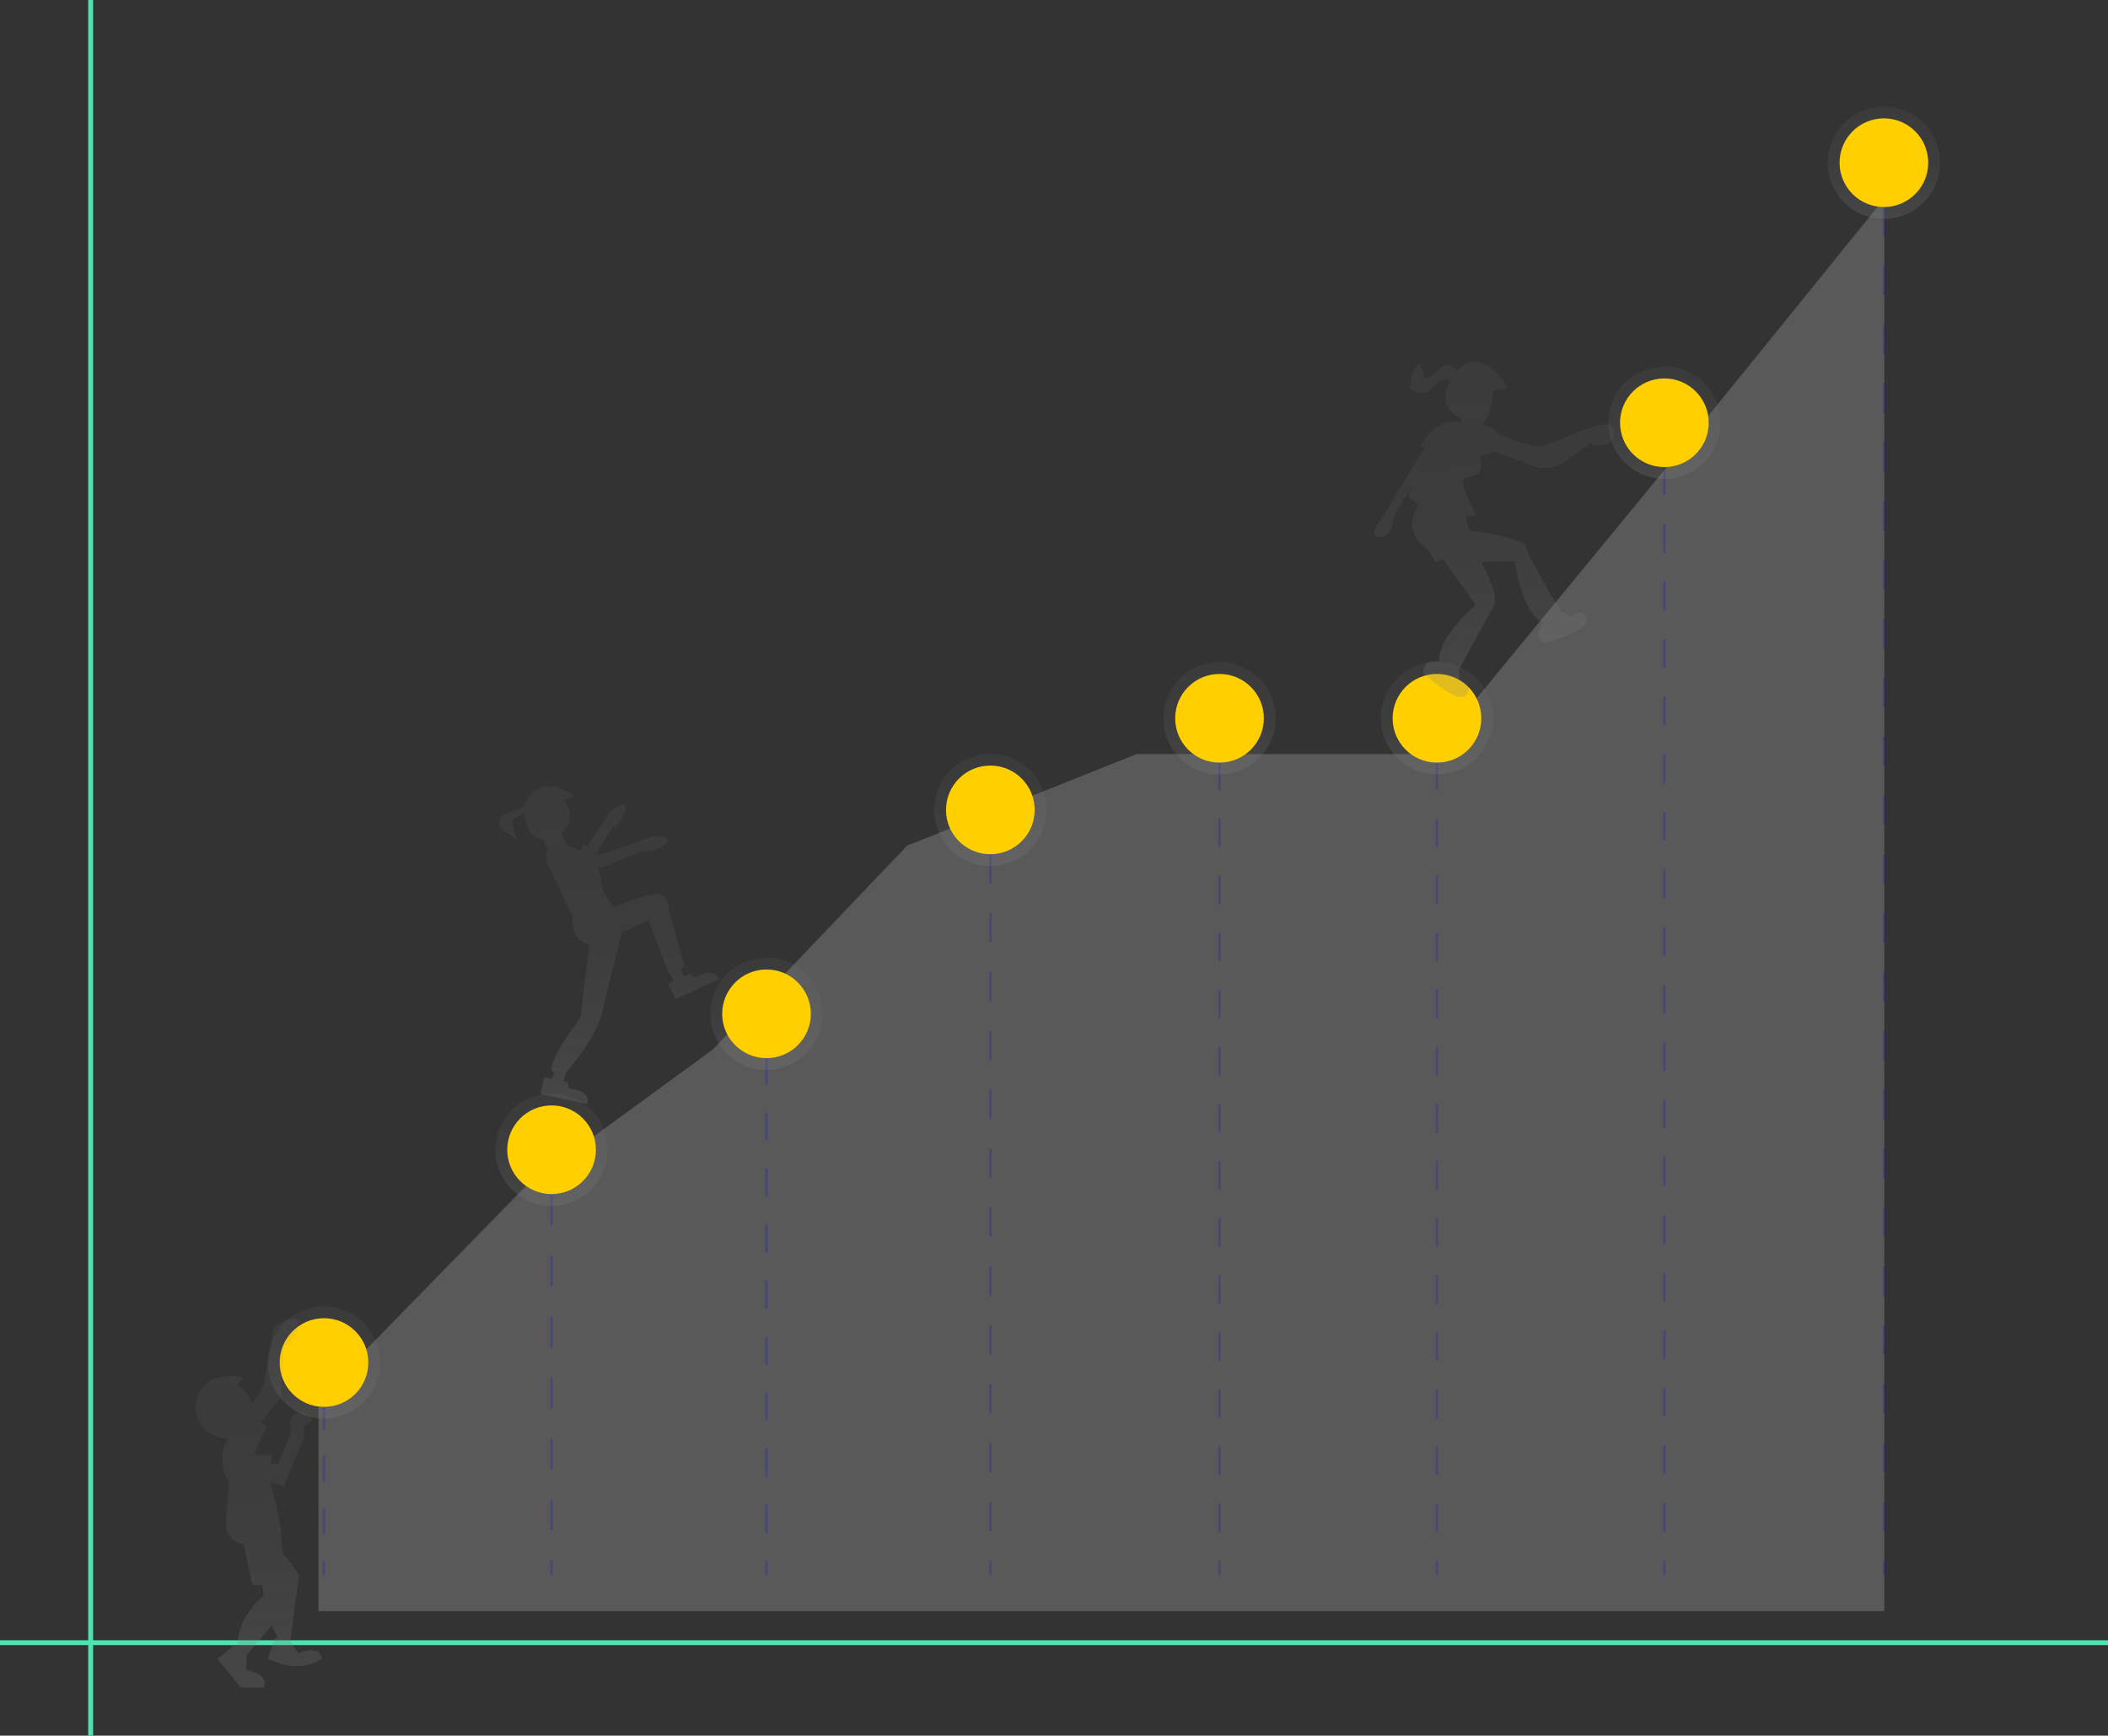 <svg id="a3145e5b-9317-4e66-9ebf-75a255d6dbc6" data-name="Layer 1" xmlns="http://www.w3.org/2000/svg" xmlns:xlink="http://www.w3.org/1999/xlink" width="864" height="711.452" viewBox="0 0 864 711.452"><rect x="0" y="0" width="864" height="711.452" fill="#333333" stroke="none"/><defs><linearGradient id="a603c90c-4166-43d9-ad0b-6e5c73653a55" x1="132.793" y1="581.522" x2="132.793" y2="535.49" gradientUnits="userSpaceOnUse"><stop offset="0" stop-color="gray" stop-opacity="0.25"/><stop offset="0.535" stop-color="gray" stop-opacity="0.12"/><stop offset="1" stop-color="gray" stop-opacity="0.1"/></linearGradient><linearGradient id="e6fdb889-8da7-4ebc-a437-c8b9c325caf9" x1="226.069" y1="494.303" x2="226.069" y2="448.271" xlink:href="#a603c90c-4166-43d9-ad0b-6e5c73653a55"/><linearGradient id="ad06d74d-d991-4748-b00f-cd9eec86cf12" x1="314.17" y1="438.58" x2="314.17" y2="392.548" xlink:href="#a603c90c-4166-43d9-ad0b-6e5c73653a55"/><linearGradient id="f3f9a476-4030-457f-814a-6c7e170ea07b" x1="405.906" y1="354.996" x2="405.906" y2="308.964" xlink:href="#a603c90c-4166-43d9-ad0b-6e5c73653a55"/><linearGradient id="a9a3e665-5092-4efe-8470-0e6ab79153e4" x1="499.838" y1="317.444" x2="499.838" y2="271.412" xlink:href="#a603c90c-4166-43d9-ad0b-6e5c73653a55"/><linearGradient id="e6b150f2-2530-4963-921f-33ab99b8b1f5" x1="588.964" y1="317.444" x2="588.964" y2="271.412" xlink:href="#a603c90c-4166-43d9-ad0b-6e5c73653a55"/><linearGradient id="bdf751d2-6452-4cc4-a163-2a7e4a649f92" x1="682.177" y1="196.307" x2="682.177" y2="150.275" xlink:href="#a603c90c-4166-43d9-ad0b-6e5c73653a55"/><linearGradient id="bc1a224a-83fb-4b70-ac4d-cec0fa303af2" x1="772.147" y1="89.706" x2="772.147" y2="43.674" xlink:href="#a603c90c-4166-43d9-ad0b-6e5c73653a55"/><linearGradient id="e2f6e1ca-9f3e-4a05-95ec-d14916d51897" x1="1136.239" y1="225.444" x2="1136.239" y2="88.248" gradientTransform="translate(-360.394 200.132) rotate(-2.324)" xlink:href="#a603c90c-4166-43d9-ad0b-6e5c73653a55"/><linearGradient id="aa96ec11-5904-4df4-983d-5049f90b07d6" x1="274.119" y1="785.987" x2="274.119" y2="634.59" xlink:href="#a603c90c-4166-43d9-ad0b-6e5c73653a55"/><linearGradient id="e8081e9a-1d60-41a5-85b2-33dd5739cd2a" x1="417.515" y1="546.785" x2="417.515" y2="416.574" xlink:href="#a603c90c-4166-43d9-ad0b-6e5c73653a55"/></defs><title>Growing</title><polygon points="130.535 660.405 130.535 573.187 215.738 485.968 292.09 430.245 371.761 346.661 465.816 309.108 586.429 309.108 686.018 187.972 772.328 81.371 772.328 660.405 130.535 660.405" fill="#f2f2f2" opacity="0.2"/><g opacity="0.2"><line x1="132.793" y1="558.506" x2="132.793" y2="645.724" fill="#ffcf00"/><line x1="132.793" y1="558.506" x2="132.793" y2="564.506" fill="none" stroke="blue" stroke-miterlimit="10"/><line x1="132.793" y1="575.251" x2="132.793" y2="634.352" fill="none" stroke="blue" stroke-miterlimit="10" stroke-dasharray="10.745 10.745"/><line x1="132.793" y1="639.724" x2="132.793" y2="645.724" fill="none" stroke="blue" stroke-miterlimit="10"/><line x1="226.069" y1="471.287" x2="226.069" y2="645.724" fill="#ffcf00"/><line x1="226.069" y1="471.287" x2="226.069" y2="477.287" fill="none" stroke="blue" stroke-miterlimit="10"/><line x1="226.069" y1="489.783" x2="226.069" y2="633.477" fill="none" stroke="blue" stroke-miterlimit="10" stroke-dasharray="12.495 12.495"/><line x1="226.069" y1="639.724" x2="226.069" y2="645.724" fill="none" stroke="blue" stroke-miterlimit="10"/><line x1="314.17" y1="415.564" x2="314.17" y2="645.724" fill="#ffcf00"/><line x1="314.17" y1="415.564" x2="314.17" y2="421.564" fill="none" stroke="blue" stroke-miterlimit="10"/><line x1="314.17" y1="433.047" x2="314.17" y2="633.983" fill="none" stroke="blue" stroke-miterlimit="10" stroke-dasharray="11.482 11.482"/><line x1="314.17" y1="639.724" x2="314.17" y2="645.724" fill="none" stroke="blue" stroke-miterlimit="10"/><line x1="405.906" y1="331.98" x2="405.906" y2="645.724" fill="#ffcf00"/><line x1="405.906" y1="331.98" x2="405.906" y2="337.98" fill="none" stroke="blue" stroke-miterlimit="10"/><line x1="405.906" y1="350.05" x2="405.906" y2="633.69" fill="none" stroke="blue" stroke-miterlimit="10" stroke-dasharray="12.07 12.07"/><line x1="405.906" y1="639.724" x2="405.906" y2="645.724" fill="none" stroke="blue" stroke-miterlimit="10"/><line x1="499.838" y1="294.428" x2="499.838" y2="645.724" fill="#ffcf00"/><line x1="499.838" y1="294.428" x2="499.838" y2="300.428" fill="none" stroke="blue" stroke-miterlimit="10"/><line x1="499.838" y1="312.127" x2="499.838" y2="633.875" fill="none" stroke="blue" stroke-miterlimit="10" stroke-dasharray="11.7 11.7"/><line x1="499.838" y1="639.724" x2="499.838" y2="645.724" fill="none" stroke="blue" stroke-miterlimit="10"/><line x1="588.964" y1="294.428" x2="588.964" y2="645.724" fill="#ffcf00"/><line x1="588.964" y1="294.428" x2="588.964" y2="300.428" fill="none" stroke="blue" stroke-miterlimit="10"/><line x1="588.964" y1="312.127" x2="588.964" y2="633.875" fill="none" stroke="blue" stroke-miterlimit="10" stroke-dasharray="11.7 11.7"/><line x1="588.964" y1="639.724" x2="588.964" y2="645.724" fill="none" stroke="blue" stroke-miterlimit="10"/><line x1="682.177" y1="173.291" x2="682.177" y2="645.724" fill="#ffcf00"/><line x1="682.177" y1="173.291" x2="682.177" y2="179.291" fill="none" stroke="blue" stroke-miterlimit="10"/><line x1="682.177" y1="191.097" x2="682.177" y2="633.821" fill="none" stroke="blue" stroke-miterlimit="10" stroke-dasharray="11.806 11.806"/><line x1="682.177" y1="639.724" x2="682.177" y2="645.724" fill="none" stroke="blue" stroke-miterlimit="10"/><line x1="772.147" y1="66.69" x2="772.147" y2="645.724" fill="#ffcf00"/><line x1="772.147" y1="66.69" x2="772.147" y2="72.69" fill="none" stroke="blue" stroke-miterlimit="10"/><line x1="772.147" y1="84.755" x2="772.147" y2="633.692" fill="none" stroke="blue" stroke-miterlimit="10" stroke-dasharray="12.065 12.065"/><line x1="772.147" y1="639.724" x2="772.147" y2="645.724" fill="none" stroke="blue" stroke-miterlimit="10"/></g><circle cx="132.793" cy="558.506" r="23.016" fill="url(#a603c90c-4166-43d9-ad0b-6e5c73653a55)"/><circle cx="226.069" cy="471.287" r="23.016" fill="url(#e6fdb889-8da7-4ebc-a437-c8b9c325caf9)"/><circle cx="314.17" cy="415.564" r="23.016" fill="url(#ad06d74d-d991-4748-b00f-cd9eec86cf12)"/><circle cx="405.906" cy="331.98" r="23.016" fill="url(#f3f9a476-4030-457f-814a-6c7e170ea07b)"/><circle cx="499.838" cy="294.428" r="23.016" fill="url(#a9a3e665-5092-4efe-8470-0e6ab79153e4)"/><circle cx="588.964" cy="294.428" r="23.016" fill="url(#e6b150f2-2530-4963-921f-33ab99b8b1f5)"/><circle cx="682.177" cy="173.291" r="23.016" fill="url(#bdf751d2-6452-4cc4-a163-2a7e4a649f92)"/><circle cx="772.147" cy="66.69" r="23.016" fill="url(#bc1a224a-83fb-4b70-ac4d-cec0fa303af2)"/><circle cx="132.793" cy="558.506" r="18.171" fill="#ffcf00"/><circle cx="226.069" cy="471.287" r="18.171" fill="#ffcf00"/><circle cx="314.17" cy="415.564" r="18.171" fill="#ffcf00"/><circle cx="405.906" cy="331.98" r="18.171" fill="#ffcf00"/><circle cx="499.838" cy="294.428" r="18.171" fill="#ffcf00"/><circle cx="588.964" cy="294.428" r="18.171" fill="#ffcf00"/><circle cx="682.177" cy="173.291" r="18.171" fill="#ffcf00"/><circle cx="772.147" cy="66.69" r="18.171" fill="#ffcf00"/><path d="M827.916,268.542c-3.725-2.27-21.513,6.927-27.508,8.381-4.394,1.066-14.175-2.846-19.095-5.015l.089-.873s-2.768-2.544-6.109-2.304c2.768-3.031,4.74-8.786,4.79-14.438l6.047-1.006s-10.27-18.604-20.919-6.837a5.035,5.035,0,0,0-2.322-2.419c-1.939-.784-4.05.585-5.566,2.025s-3.135,3.145-5.226,3.173a.722.722,0,0,1-.439-.098.834.834,0,0,1-.237-.64,12.091,12.091,0,0,0-1.584-5.095c-2.949,2.027-3.634,6.032-3.908,9.6a1.292,1.292,0,0,0,.06.642,1.268,1.268,0,0,0,.62.526c1.867.967,4.102,1.67,6.044.864,2.329-.966,3.453-3.767,5.739-4.832a4.609,4.609,0,0,1,3.999.132c-5.113,8.726.519,13.533,4.374,15.633a11.446,11.446,0,0,0,.69,1.834c-4.22-1.493-10.967-1.411-17.284,9.35l1.919.398-18.244,29.929s-3.479,3.774-2.172,6.142,7.253-.294,7.057-5.13c-.087-2.15,3.964-8.538,8.49-14.97l-2.258,4.426a45.175,45.175,0,0,0,4.613,2.954c-2.992,4.551-5.661,12.334,4.151,19.09l2.614,4.737s1.247-.612,3.065-1.376l.622.877c1.749,2.736.661.931.661.931l12.102,17.062s-15.678,13.409-14.814,23.001l-2.866.116a3.895,3.895,0,0,0-3.579,4.988s13.836,12.757,17.316,8.984-2.663-5.946-2.663-5.946l-.147-3.626-.257-.156c1.831-4.425,12.673-23.625,14.312-26.446,2.255-3.88-1.078-10.107-4.828-18.501l13.57-.488s2.697,21.37,11.619,25.312l.161-.076-1.584,2.764a3.895,3.895,0,0,0,2.32,5.684s18.163-4.93,16.818-9.883-6.451-.908-6.451-.908l-3.149-1.804-.423.211c-1.835-2.683-14.506-24.258-14.54-26.901-.033-2.539-13.73-5.874-23.525-6.835l-1.176-5.636a19.415,19.415,0,0,0,4.203-.794s-6.535-11.843-5.424-14.309,9.719.816,6.86-9.965l5.995-1.454.024-.239,16.297,6.027a13.029,13.029,0,0,0,12.003-1.555l10.888-7.64C829.566,279.372,831.64,270.812,827.916,268.542Z" transform="translate(-168 -94.274)" fill="url(#e2f6e1ca-9f3e-4a05-95ec-d14916d51897)"/><line x1="37.16" x2="37.16" y2="711.452" fill="none" stroke="#47e6b1" stroke-miterlimit="10" stroke-width="2"/><line y1="673.345" x2="864" y2="673.345" fill="none" stroke="#47e6b1" stroke-miterlimit="10" stroke-width="2"/><path d="M290.265,772.026l-3.297-5.073,3.604-27.252a60.364,60.364,0,0,0-6.472-8.252,60.662,60.662,0,0,1-.959-10.211,138.446,138.446,0,0,0-4.488-19.204l5.665,1.545,8.241-20.014v-4.709l3.532-2.355s-4.709-7.064-9.418,0c0,0,1.177,4.709,0,7.064s-4.709,10.595-4.709,10.595h-2.997l.642-3.532h-6.158c-.296-.416-.596-.816-.905-1.177l4.709-10.595-2.207-1.656,8.094-10.117,1.177-21.191c4.68-1.56,5.742-6.22,5.927-9.188a2.007,2.007,0,0,0-2.512-2.049c-10.164,2.604-8.123,7.705-8.123,7.705l-3.532,20.014-4.868,7.65a10.593,10.593,0,0,0-6.031-7.859l2.658-3.323a21.379,21.379,0,0,0-11.718.568c-10.548,4.01-10.527,19.35.007,23.396a10.556,10.556,0,0,0,4.647.759v-1.177c.15,0,.295-.016.443-.022-.179,1.095-.346,2.333-.438,3.553l-.004.001c-2.355,0-2.355,12.95,1.177,15.305l-1.177,12.95v7.064c2.355,5.886,7.064,5.886,7.064,5.886l3.532,16.482a6.115,6.115,0,0,0,4.136.125l.573,4.584s-10.595,8.241-10.595,20.014l-.386.772-.791-.772-7.064,5.886,9.418,11.773h9.418c2.355-5.886-7.064-7.064-7.064-7.064l-.048-6.05h0L279.432,760.444a20.358,20.358,0,0,0,2.153,4.554l.09.858-1.082-.224-2.784,8.763,5.357,1.821a19.596,19.596,0,0,0,16.854-2.039C298.837,767.948,290.265,772.026,290.265,772.026Z" transform="translate(-168 -94.274)" fill="url(#aa96ec11-5904-4df4-983d-5049f90b07d6)"/><path d="M453.573,494.678s-1.42.655-2.402-1.476l-2.841,1.309-1.473-3.196,1.775-.818-6.597-23.652s.166-5.243-3.656-6.064c0,0-2.075-.766-10.214,2.125-3.413,1.212-6.134,2.258-8.155,3.068-1.766-1.596-5.659-5.777-5.74-11.731a8.986,8.986,0,0,0-1.157-4.155l5.011-1.495-.109-.237,14.64-5.6c.655,1.42,7.374-.816,8.849-3.218.676-1.101-.426-1.744-1.818-2.118a10.003,10.003,0,0,0-5.958.305l-17.688,6.345-.207-.449a5.218,5.218,0,0,1-2.276.876l-.999-.689L419.25,433.126c1.378.741,5.399-5.088,5.132-7.895-.122-1.286-1.389-1.137-2.726-.597a10.004,10.004,0,0,0-4.576,3.828l-8.341,12.71-1.673-1.154-1.188,3.199a23.724,23.724,0,0,0-5.505-2.312l-2.377-5.157a8.591,8.591,0,0,0,.754-13.449,26.983,26.983,0,0,1,4.859-1.46s-13.976-11.64-20.756,3.54c0,0-.008.158-.013.428-.276.128-.538.256-.76.34q-2.873,1.094-5.746,2.188a8.28,8.28,0,0,0-1.222.542,7.786,7.786,0,0,0-1.618,1.368,4.306,4.306,0,0,0-.903,1.183,3.027,3.027,0,0,0,.509,2.964,8.919,8.919,0,0,0,2.416,2.002q1.216.786,2.432,1.571a3.081,3.081,0,0,1,1.602,1.81c.218-1.793-.541-3.542-1.233-5.21a3.814,3.814,0,0,1-.404-2.5,3.587,3.587,0,0,1,1.985-1.903,21.456,21.456,0,0,1,3.092-1.3c.432,3.899,2.034,9.786,7.693,10.703l1.796,3.896c-1.081,1.661-1.294,4.595,1.911,9.749l7.856,17.044s.245.042.673.101c-.511,2.567-1.139,9.648,6.618,12.171l-3.574,29.786s-14.166,18.469-11.609,22.305h.84l-.909,2.913-3.258-.692-1.462,6.884,19.123,4.061s1.902-5.192-6.675-6.214c0,0-1.53-.325-1.043-2.62l-2.077-.441,1.215-3.891h.023s12.225-13.354,14.782-24.863c1.956-8.803,6.154-25.076,8.021-32.247l10.905-5.027s7.09,19.119,8.4,21.96l.355-.164,1.473,3.196-2.131.982,2.946,6.392,17.754-8.183S461.057,490.367,453.573,494.678Z" transform="translate(-168 -94.274)" fill="url(#e8081e9a-1d60-41a5-85b2-33dd5739cd2a)"/></svg>